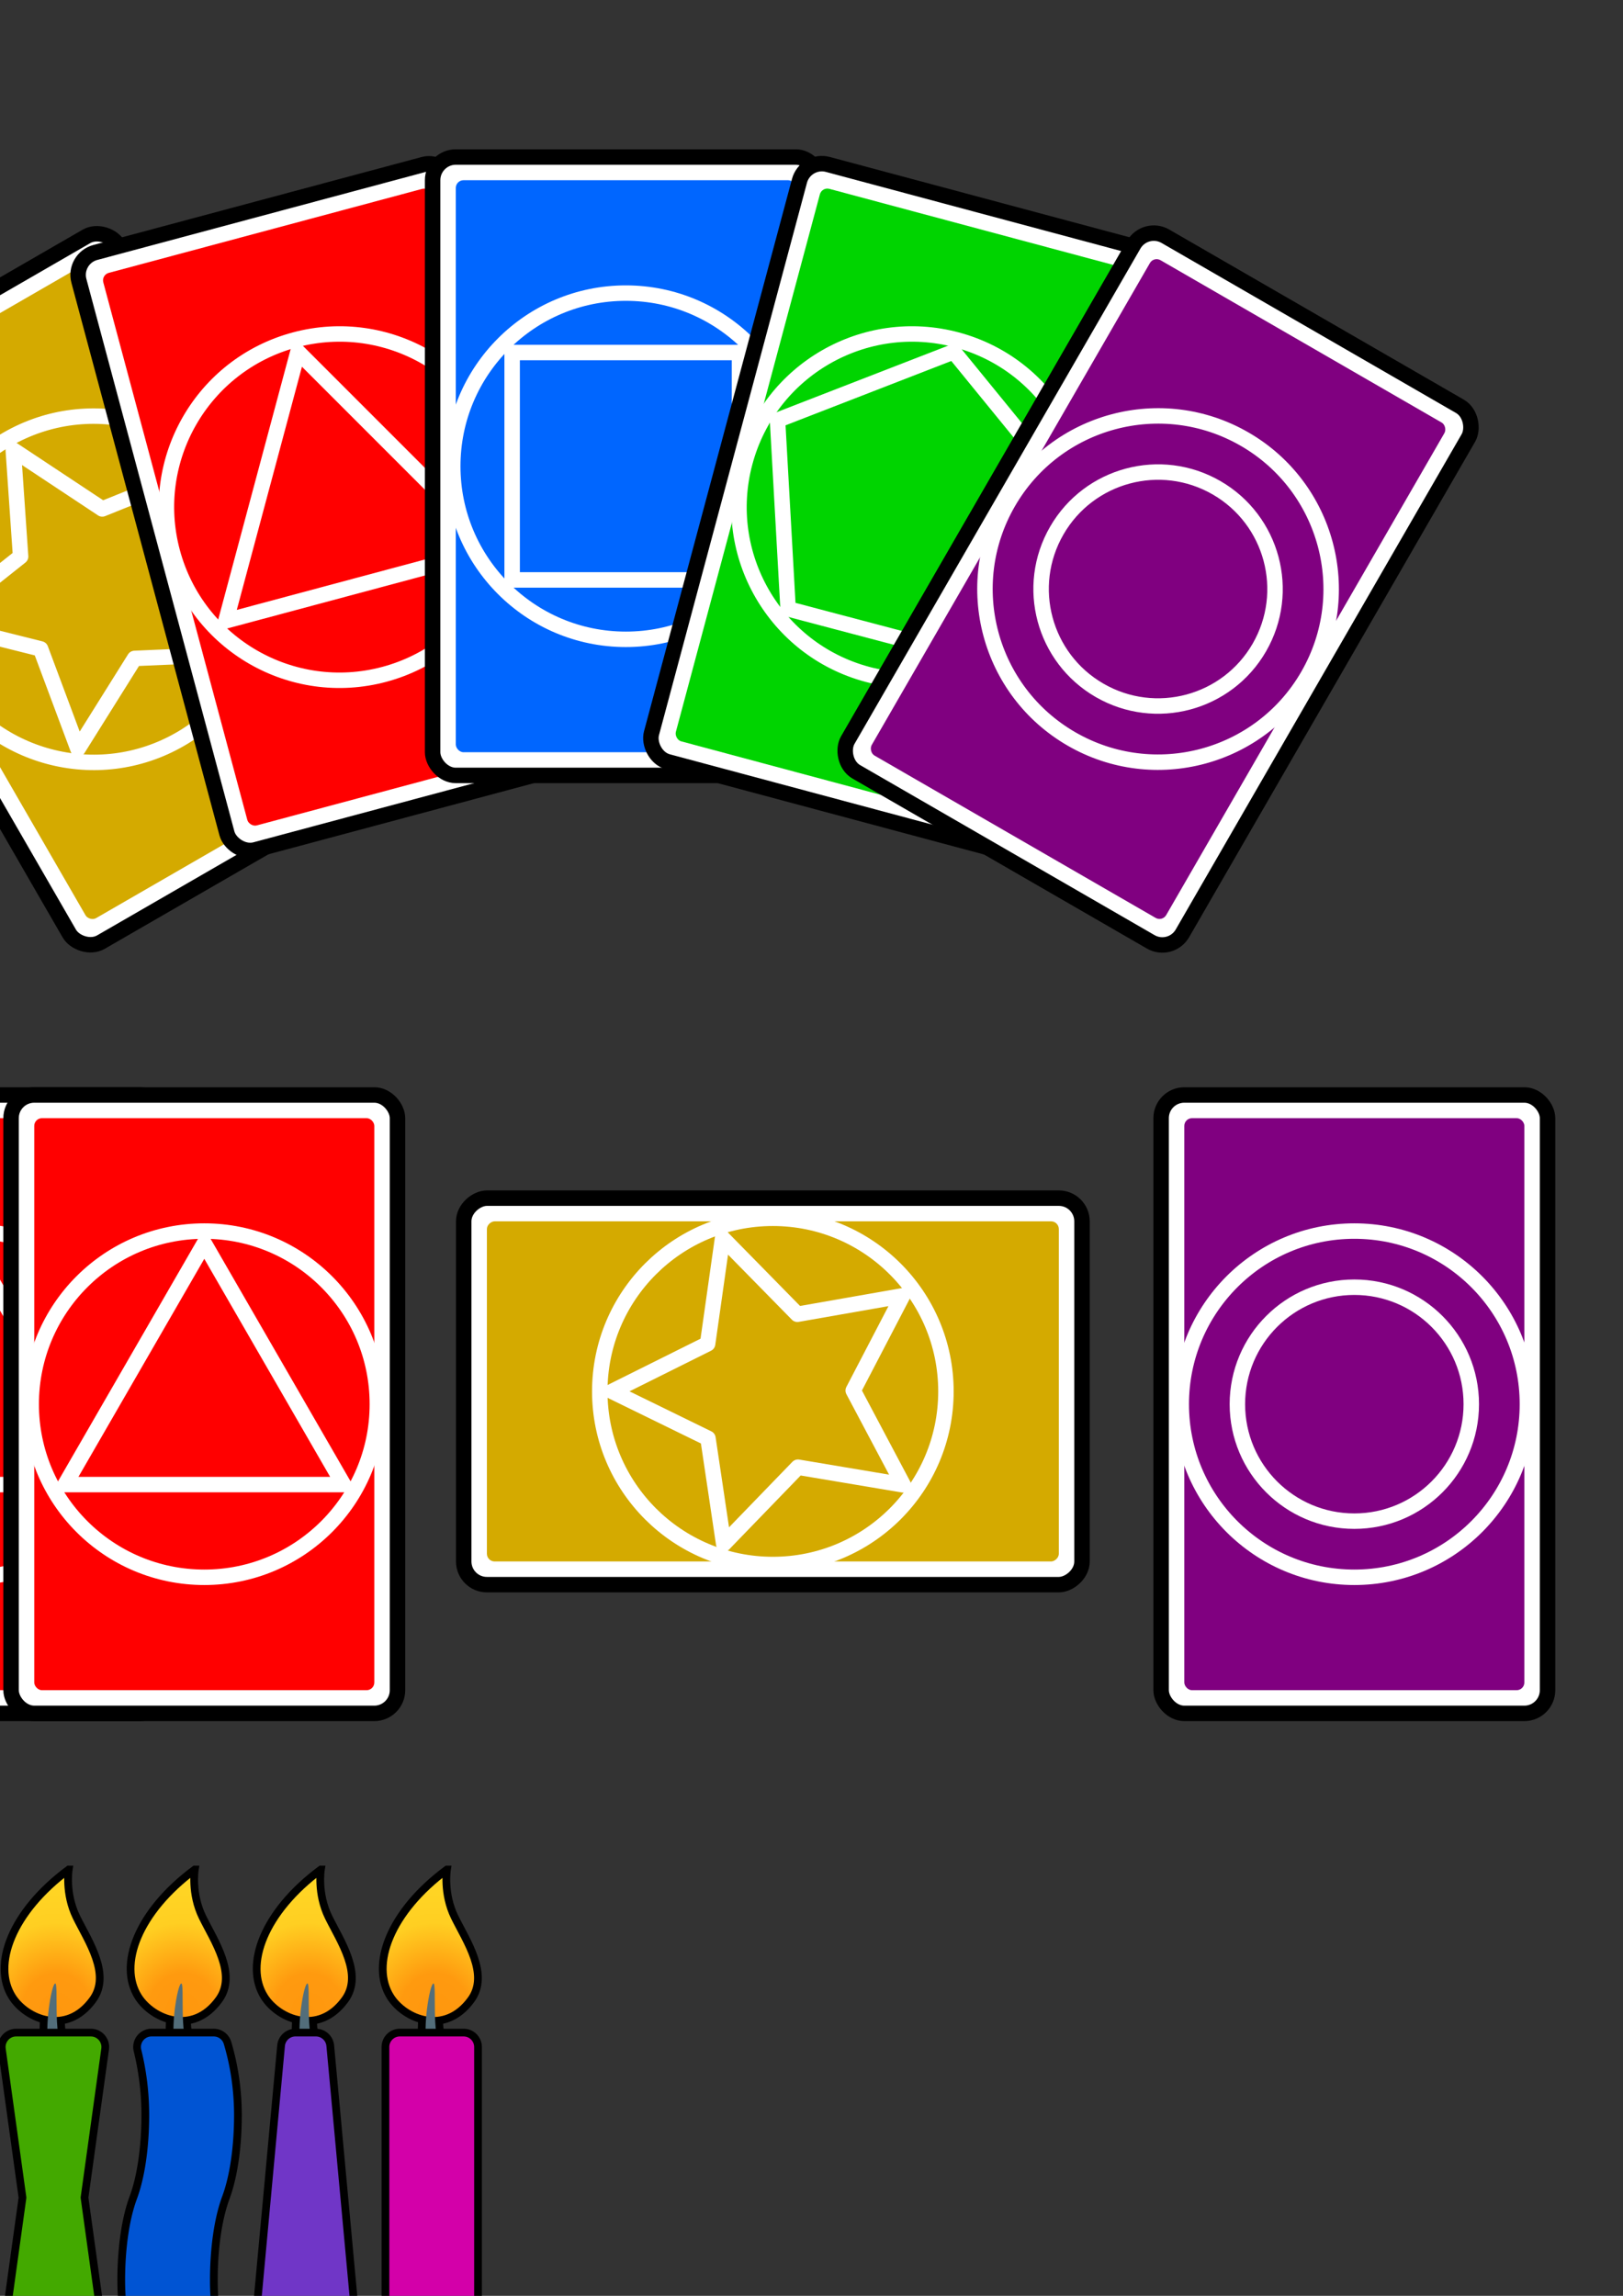 <?xml version="1.0" encoding="UTF-8" standalone="no"?>
<!-- Created with Inkscape (http://www.inkscape.org/) -->

<svg
        xmlns:inkscape="http://www.inkscape.org/namespaces/inkscape"
        xmlns:sodipodi="http://sodipodi.sourceforge.net/DTD/sodipodi-0.dtd"
        xmlns:xlink="http://www.w3.org/1999/xlink"
        width="210mm"
        height="297mm"
        viewBox="0 0 210 297"
        version="1.1"
        id="svg5"
        inkscape:version="1.2.2 (b0a8486541, 2022-12-01)"
        sodipodi:docname="07_nozomi_vectors.svg"
        xml:space="preserve"
        xmlns="http://www.w3.org/2000/svg"><rect x="0" y="0" width="210" height="297" fill="#333333" stroke="none"/><sodipodi:namedview
     id="namedview7"
     pagecolor="#505050"
     bordercolor="#eeeeee"
     borderopacity="1"
     inkscape:showpageshadow="0"
     inkscape:pageopacity="0"
     inkscape:pagecheckerboard="0"
     inkscape:deskcolor="#505050"
     inkscape:document-units="mm"
     showgrid="true"
     showguides="true"
     inkscape:zoom="0.81642855"
     inkscape:cx="325.80928"
     inkscape:cy="321.52232"
     inkscape:window-width="1850"
     inkscape:window-height="1000"
     inkscape:window-x="34"
     inkscape:window-y="44"
     inkscape:window-maximized="0"
     inkscape:current-layer="layer1" />
    <defs
            id="defs2"><linearGradient
       inkscape:collect="always"
       id="linearGradient3771"><stop
         style="stop-color:#ff970e;stop-opacity:1"
         offset="0"
         id="stop3767" /><stop
            style="stop-color:#ff9a0f;stop-opacity:1;"
            offset="0.306"
            id="stop10877"/><stop
            style="stop-color:#ffcf22;stop-opacity:1;"
            offset="0.715"
            id="stop10879"/><stop
            style="stop-color:#ffd524;stop-opacity:1"
            offset="1"
            id="stop3769"/></linearGradient>
        <radialGradient
                inkscape:collect="always"
                xlink:href="#linearGradient3771"
                id="radialGradient3773-5-0-1"
                cx="94.555"
                cy="245.086"
                fx="94.555"
                fy="245.086"
                r="3.43"
                gradientTransform="matrix(0.023,-2.508,2.31,0.021,-516.536,479.564)"
                gradientUnits="userSpaceOnUse"/>
        <radialGradient
                inkscape:collect="always"
                xlink:href="#linearGradient3771"
                id="radialGradient3773-5-0-1-4"
                cx="94.555"
                cy="245.086"
                fx="94.555"
                fy="245.086"
                r="3.43"
                gradientTransform="matrix(0.023,-2.508,2.31,0.021,-516.536,479.564)"
                gradientUnits="userSpaceOnUse"/>
        <radialGradient
                inkscape:collect="always"
                xlink:href="#linearGradient3771"
                id="radialGradient3773-5-0-1-5"
                cx="94.555"
                cy="245.086"
                fx="94.555"
                fy="245.086"
                r="3.43"
                gradientTransform="matrix(0.023,-2.508,2.31,0.021,-516.666,480.017)"
                gradientUnits="userSpaceOnUse"/>
        <radialGradient
                inkscape:collect="always"
                xlink:href="#linearGradient3771"
                id="radialGradient3773-5-0-1-53"
                cx="94.555"
                cy="245.086"
                fx="94.555"
                fy="245.086"
                r="3.43"
                gradientTransform="matrix(0.023,-2.508,2.31,0.021,-516.536,479.564)"
                gradientUnits="userSpaceOnUse"/>
        <radialGradient
                inkscape:collect="always"
                xlink:href="#linearGradient3771"
                id="radialGradient3773-5-0-1-3"
                cx="94.555"
                cy="245.086"
                fx="94.555"
                fy="245.086"
                r="3.43"
                gradientTransform="matrix(0.023,-2.508,2.31,0.021,-516.536,479.564)"
                gradientUnits="userSpaceOnUse"/>
        <radialGradient
                inkscape:collect="always"
                xlink:href="#linearGradient3771"
                id="radialGradient3773-5-0-1-3-0"
                cx="94.555"
                cy="245.086"
                fx="94.555"
                fy="245.086"
                r="3.43"
                gradientTransform="matrix(0.023,-2.508,2.31,0.021,-516.536,479.564)"
                gradientUnits="userSpaceOnUse"/>
        <radialGradient
                inkscape:collect="always"
                xlink:href="#linearGradient3771"
                id="radialGradient3773-5-0-1-3-5"
                cx="94.555"
                cy="245.086"
                fx="94.555"
                fy="245.086"
                r="3.43"
                gradientTransform="matrix(0.023,-2.508,2.31,0.021,-516.536,479.564)"
                gradientUnits="userSpaceOnUse"/></defs>
    <g
            inkscape:label="Layer 1"
            inkscape:groupmode="layer"
            id="layer1"><g
       id="g671-6-6-7-3-3"
       transform="rotate(-30,76.482,244.744)"
       inkscape:export-filename="../../../../../../tmp/cards.png"
       inkscape:export-xdpi="80"
       inkscape:export-ydpi="80"><rect
         style="fill:#ffffff;stroke:#000000;stroke-width:2;stroke-linecap:round;stroke-linejoin:round;-inkscape-stroke:none;stop-color:#000000"
         id="rect111-7-2-0-7-6"
         width="50"
         height="80"
         x="80"
         y="26.626"
         rx="3"
         ry="3" /><rect
            style="fill:#d4aa00;stroke:none;stroke-width:2;stroke-linecap:round;stroke-linejoin:round;-inkscape-stroke:none;stop-color:#000000"
            id="rect111-3-5-9-9-5-7"
            width="44"
            height="74"
            x="83"
            y="29.626"
            rx="1"
            ry="1"/><circle
            style="fill:none;stroke:#ffffff;stroke-width:2;stroke-linecap:round;stroke-linejoin:round;-inkscape-stroke:none;stop-color:#000000"
            id="path461-3-1-3-9-5"
            cx="105"
            cy="66.626"
            r="22.395"/><path
            sodipodi:type="star"
            style="fill:none;stroke:#ffffff;stroke-width:2;stroke-linecap:round;stroke-linejoin:round;-inkscape-stroke:none;stop-color:#000000"
            id="path619-5-2-6-2-35"
            inkscape:flatsided="false"
            sodipodi:sides="5"
            sodipodi:cx="51.108158"
            sodipodi:cy="66.316193"
            sodipodi:r1="20.802719"
            sodipodi:r2="10.401359"
            sodipodi:arg1="0.52359878"
            sodipodi:arg2="1.1519173"
            inkscape:rounded="0"
            inkscape:randomized="0"
            d="M 69.124,76.718 55.339,75.818 46.783,86.664 43.378,73.276 30.419,68.491 42.1,61.116 42.647,47.312 53.271,56.142 66.568,52.396 61.453,65.229 Z"
            inkscape:transform-center-y="-3.2215278"
            transform="rotate(-48.209,78.433,6.159)"
            inkscape:transform-center-x="-0.2551646"/></g>
        <g
                id="g671"
                transform="rotate(-15,70.588,298.037)"><rect
         style="fill:#ffffff;stroke:#000000;stroke-width:2;stroke-linecap:round;stroke-linejoin:round;-inkscape-stroke:none;stop-color:#000000"
         id="rect111"
         width="50"
         height="80"
         x="80"
         y="26.626"
         rx="3"
         ry="3" />
            <rect
                    style="fill:#ff0000;stroke:none;stroke-width:2;stroke-linecap:round;stroke-linejoin:round;-inkscape-stroke:none;stop-color:#000000"
                    id="rect111-3"
                    width="44"
                    height="74"
                    x="83"
                    y="29.626"
                    rx="1"
                    ry="1"/>
            <circle
                    style="fill:none;stroke:#ffffff;stroke-width:2;stroke-linecap:round;stroke-linejoin:round;-inkscape-stroke:none;stop-color:#000000"
                    id="path461"
                    cx="105"
                    cy="66.626"
                    r="22.395"/>
            <path
                    sodipodi:type="star"
                    style="fill:none;stroke:#ffffff;stroke-width:2;stroke-linecap:round;stroke-linejoin:round;-inkscape-stroke:none;stop-color:#000000"
                    id="path619"
                    inkscape:flatsided="true"
                    sodipodi:sides="3"
                    sodipodi:cx="51.108158"
                    sodipodi:cy="66.316193"
                    sodipodi:r1="20.802719"
                    sodipodi:r2="10.401359"
                    sodipodi:arg1="0.52359878"
                    sodipodi:arg2="1.5707963"
                    inkscape:rounded="0"
                    inkscape:randomized="0"
                    d="m 69.124,76.718 -36.031,0 18.016,-31.204 z"
                    inkscape:transform-center-y="-5.2006808"
                    transform="translate(53.892,0.31)"/></g>
        <g
                id="g671-6"
                transform="translate(-24.024,-6.313)"><rect
         style="fill:#ffffff;stroke:#000000;stroke-width:2;stroke-linecap:round;stroke-linejoin:round;-inkscape-stroke:none;stop-color:#000000"
         id="rect111-7"
         width="50"
         height="80"
         x="80"
         y="26.626"
         rx="3"
         ry="3" />
            <rect
                    style="fill:#0066ff;stroke:none;stroke-width:2;stroke-linecap:round;stroke-linejoin:round;-inkscape-stroke:none;stop-color:#000000"
                    id="rect111-3-5"
                    width="44"
                    height="74"
                    x="83"
                    y="29.626"
                    rx="1"
                    ry="1"/>
            <circle
                    style="fill:none;stroke:#ffffff;stroke-width:2;stroke-linecap:round;stroke-linejoin:round;-inkscape-stroke:none;stop-color:#000000"
                    id="path461-3"
                    cx="105"
                    cy="66.626"
                    r="22.395"/>
            <path
                    sodipodi:type="star"
                    style="fill:none;stroke:#ffffff;stroke-width:2;stroke-linecap:round;stroke-linejoin:round;-inkscape-stroke:none;stop-color:#000000"
                    id="path619-5"
                    inkscape:flatsided="true"
                    sodipodi:sides="4"
                    sodipodi:cx="51.108158"
                    sodipodi:cy="66.316193"
                    sodipodi:r1="20.802719"
                    sodipodi:r2="10.401359"
                    sodipodi:arg1="0.52359878"
                    sodipodi:arg2="1.3089969"
                    inkscape:rounded="0"
                    inkscape:randomized="0"
                    d="M 69.124,76.718 40.707,84.332 33.092,55.915 61.51,48.301 Z"
                    inkscape:transform-center-y="-1.3236302"
                    transform="rotate(15,76.876,271.146)"
                    inkscape:transform-center-x="-0.24239348"/></g>
        <g
                id="g671-6-6"
                transform="rotate(15,115.388,115.553)"><rect
         style="fill:#ffffff;stroke:#000000;stroke-width:2;stroke-linecap:round;stroke-linejoin:round;-inkscape-stroke:none;stop-color:#000000"
         id="rect111-7-2"
         width="50"
         height="80"
         x="80"
         y="26.626"
         rx="3"
         ry="3" />
            <rect
                    style="fill:#00d400;stroke:none;stroke-width:2;stroke-linecap:round;stroke-linejoin:round;-inkscape-stroke:none;stop-color:#000000"
                    id="rect111-3-5-9"
                    width="44"
                    height="74"
                    x="83"
                    y="29.626"
                    rx="1"
                    ry="1"/>
            <circle
                    style="fill:none;stroke:#ffffff;stroke-width:2;stroke-linecap:round;stroke-linejoin:round;-inkscape-stroke:none;stop-color:#000000"
                    id="path461-3-1"
                    cx="105"
                    cy="66.626"
                    r="22.395"/>
            <path
                    sodipodi:type="star"
                    style="fill:none;stroke:#ffffff;stroke-width:2;stroke-linecap:round;stroke-linejoin:round;-inkscape-stroke:none;stop-color:#000000"
                    id="path619-5-2"
                    inkscape:flatsided="true"
                    sodipodi:sides="5"
                    sodipodi:cx="51.108158"
                    sodipodi:cy="66.316193"
                    sodipodi:r1="20.802719"
                    sodipodi:r2="10.401359"
                    sodipodi:arg1="0.52359878"
                    sodipodi:arg2="1.1519173"
                    inkscape:rounded="0"
                    inkscape:randomized="0"
                    d="M 69.124,76.718 46.783,86.664 30.419,68.491 42.647,47.312 66.568,52.396 Z"
                    inkscape:transform-center-y="-3.2215278"
                    transform="rotate(-48.209,78.433,6.159)"
                    inkscape:transform-center-x="-0.2551646"/></g>
        <g
                id="g671-6-6-7-3-6"
                transform="rotate(-90,159.187,125.813)"
                inkscape:export-filename="../../../../../../tmp/g671-6-6-7-3-6.png"
                inkscape:export-xdpi="80"
                inkscape:export-ydpi="80"><rect
         style="fill:#ffffff;stroke:#000000;stroke-width:2;stroke-linecap:round;stroke-linejoin:round;-inkscape-stroke:none;stop-color:#000000"
         id="rect111-7-2-0-7-1"
         width="50"
         height="80"
         x="80"
         y="26.626"
         rx="3"
         ry="3" />
            <rect
                    style="fill:#d4aa00;stroke:none;stroke-width:2;stroke-linecap:round;stroke-linejoin:round;-inkscape-stroke:none;stop-color:#000000"
                    id="rect111-3-5-9-9-5-2"
                    width="44"
                    height="74"
                    x="83"
                    y="29.626"
                    rx="1"
                    ry="1"/>
            <circle
                    style="fill:none;stroke:#ffffff;stroke-width:2;stroke-linecap:round;stroke-linejoin:round;-inkscape-stroke:none;stop-color:#000000"
                    id="path461-3-1-3-9-9"
                    cx="105"
                    cy="66.626"
                    r="22.395"/>
            <path
                    sodipodi:type="star"
                    style="fill:none;stroke:#ffffff;stroke-width:2;stroke-linecap:round;stroke-linejoin:round;-inkscape-stroke:none;stop-color:#000000"
                    id="path619-5-2-6-2-3"
                    inkscape:flatsided="false"
                    sodipodi:sides="5"
                    sodipodi:cx="51.108158"
                    sodipodi:cy="66.316193"
                    sodipodi:r1="20.802719"
                    sodipodi:r2="10.401359"
                    sodipodi:arg1="0.52359878"
                    sodipodi:arg2="1.1519173"
                    inkscape:rounded="0"
                    inkscape:randomized="0"
                    d="M 69.124,76.718 55.339,75.818 46.783,86.664 43.378,73.276 30.419,68.491 42.1,61.116 42.647,47.312 53.271,56.142 66.568,52.396 61.453,65.229 Z"
                    inkscape:transform-center-y="-3.2215278"
                    transform="rotate(-48.209,78.433,6.159)"
                    inkscape:transform-center-x="-0.2551646"/></g>
        <g
                id="g671-6-6-0-7-2"
                transform="translate(70.237,115.027)"
                inkscape:export-filename="../../../../../../tmp/g671-6-6-0-7-2.png"
                inkscape:export-xdpi="80"
                inkscape:export-ydpi="80"><rect
         style="fill:#ffffff;stroke:#000000;stroke-width:2;stroke-linecap:round;stroke-linejoin:round;-inkscape-stroke:none;stop-color:#000000"
         id="rect111-7-2-6-9-8"
         width="50"
         height="80"
         x="80"
         y="26.626"
         rx="3"
         ry="3" />
            <rect
                    style="fill:#800080;stroke:none;stroke-width:2;stroke-linecap:round;stroke-linejoin:round;-inkscape-stroke:none;stop-color:#000000"
                    id="rect111-3-5-9-2-2-9"
                    width="44"
                    height="74"
                    x="83"
                    y="29.626"
                    rx="1"
                    ry="1"/>
            <circle
                    style="fill:none;stroke:#ffffff;stroke-width:2;stroke-linecap:round;stroke-linejoin:round;-inkscape-stroke:none;stop-color:#000000"
                    id="path461-3-1-6-0-7"
                    cx="105"
                    cy="66.626"
                    r="22.395"/>
            <circle
                    style="fill:none;stroke:#ffffff;stroke-width:2;stroke-linecap:round;stroke-linejoin:round;-inkscape-stroke:none;stop-color:#000000"
                    id="path461-3-1-6-8-2-3"
                    cx="105"
                    cy="66.626"
                    r="15.132"/></g>
        <g
                id="g671-1-4"
                transform="translate(-108.86,115.027)"
                inkscape:export-filename="../../../../../../tmp/g671-1-4.png"
                inkscape:export-xdpi="80"
                inkscape:export-ydpi="80"><rect
         style="fill:#ffffff;stroke:#000000;stroke-width:2;stroke-linecap:round;stroke-linejoin:round;-inkscape-stroke:none;stop-color:#000000"
         id="rect111-9-5"
         width="50"
         height="80"
         x="80"
         y="26.626"
         rx="3"
         ry="3" />
            <rect
                    style="fill:#ff0000;stroke:none;stroke-width:2;stroke-linecap:round;stroke-linejoin:round;-inkscape-stroke:none;stop-color:#000000"
                    id="rect111-3-4-0"
                    width="44"
                    height="74"
                    x="83"
                    y="29.626"
                    rx="1"
                    ry="1"/>
            <circle
                    style="fill:none;stroke:#ffffff;stroke-width:2;stroke-linecap:round;stroke-linejoin:round;-inkscape-stroke:none;stop-color:#000000"
                    id="path461-7-3"
                    cx="105"
                    cy="66.626"
                    r="22.395"/>
            <path
                    sodipodi:type="star"
                    style="fill:none;stroke:#ffffff;stroke-width:2;stroke-linecap:round;stroke-linejoin:round;-inkscape-stroke:none;stop-color:#000000"
                    id="path619-8-6"
                    inkscape:flatsided="true"
                    sodipodi:sides="3"
                    sodipodi:cx="51.108158"
                    sodipodi:cy="66.316193"
                    sodipodi:r1="20.802719"
                    sodipodi:r2="10.401359"
                    sodipodi:arg1="0.52359878"
                    sodipodi:arg2="1.5707963"
                    inkscape:rounded="0"
                    inkscape:randomized="0"
                    d="m 69.124,76.718 -36.031,0 18.016,-31.204 z"
                    inkscape:transform-center-y="-5.2006808"
                    transform="translate(53.892,0.31)"/></g>
        <g
                id="g671-1"
                transform="translate(-78.568,115.027)"><rect
         style="fill:#ffffff;stroke:#000000;stroke-width:2;stroke-linecap:round;stroke-linejoin:round;-inkscape-stroke:none;stop-color:#000000"
         id="rect111-9"
         width="50"
         height="80"
         x="80"
         y="26.626"
         rx="3"
         ry="3" />
            <rect
                    style="fill:#ff0000;stroke:none;stroke-width:2;stroke-linecap:round;stroke-linejoin:round;-inkscape-stroke:none;stop-color:#000000"
                    id="rect111-3-4"
                    width="44"
                    height="74"
                    x="83"
                    y="29.626"
                    rx="1"
                    ry="1"/>
            <circle
                    style="fill:none;stroke:#ffffff;stroke-width:2;stroke-linecap:round;stroke-linejoin:round;-inkscape-stroke:none;stop-color:#000000"
                    id="path461-7"
                    cx="105"
                    cy="66.626"
                    r="22.395"/>
            <path
                    sodipodi:type="star"
                    style="fill:none;stroke:#ffffff;stroke-width:2;stroke-linecap:round;stroke-linejoin:round;-inkscape-stroke:none;stop-color:#000000"
                    id="path619-8"
                    inkscape:flatsided="true"
                    sodipodi:sides="3"
                    sodipodi:cx="51.108158"
                    sodipodi:cy="66.316193"
                    sodipodi:r1="20.802719"
                    sodipodi:r2="10.401359"
                    sodipodi:arg1="0.52359878"
                    sodipodi:arg2="1.5707963"
                    inkscape:rounded="0"
                    inkscape:randomized="0"
                    d="m 69.124,76.718 -36.031,0 18.016,-31.204 z"
                    inkscape:transform-center-y="-5.2006808"
                    transform="translate(53.892,0.31)"/></g>
        <g
                id="g12861"
                transform="matrix(1.867,0,0,1.867,-40.404,-202.005)"
                style="stroke:#000000;stroke-width:0.536"
                inkscape:export-filename="../../../../../../tmp/candles.png"
                inkscape:export-xdpi="80"
                inkscape:export-ydpi="80"><path
         style="fill:#536e7b;fill-opacity:0.996;stroke:#000000;stroke-width:0.536;stroke-linecap:butt;stroke-linejoin:miter;stroke-opacity:1"
         d="m 51.175,249.683 c -0.18,-1.583 0.297,-4.116 0.517,-4.048 0.22,0.068 -0.153,3.555 0.509,4.503 0.662,0.948 -1.026,-0.455 -1.026,-0.455 z"
         id="path10881"
         sodipodi:nodetypes="cssc"
         inkscape:export-filename="../../../../../../tmp/path10881.png"
         inkscape:export-xdpi="80"
         inkscape:export-ydpi="80" />
            <path
                    id="path10881-3-3-3-04-2"
                    style="fill:#536e7b;fill-opacity:0.996;stroke:#000000;stroke-width:1.071;stroke-linecap:butt;stroke-linejoin:miter;stroke-dasharray:none;stroke-opacity:1;paint-order:markers stroke fill"
                    sodipodi:type="inkscape:offset"
                    inkscape:radius="0.5"
                    inkscape:original="M 51.691406 245.63477 C 51.471492 245.56689 50.995603 248.10049 51.175781 249.68359 C 51.175781 249.68359 52.862977 251.08692 52.201172 250.13867 C 51.539367 249.19042 51.911317 245.70267 51.691406 245.63477 z "
                    d="m 51.691,245.635 c -0.22,-0.068 -0.696,2.466 -0.516,4.049 0,0 1.687,1.403 1.025,0.455 -0.662,-0.948 -0.29,-4.436 -0.51,-4.504 z"/>
            <path
                    style="fill:url(#radialGradient3773-5-0-1-3-5);fill-opacity:1;stroke:#000000;stroke-width:0.536;stroke-linecap:butt;stroke-linejoin:miter;stroke-opacity:1"
                    d="m 52.617,237.739 c 0,0 -0.271,1.656 0.535,3.299 0.806,1.644 2.414,3.963 1.137,5.721 -1.835,2.527 -4.615,1.34 -5.588,-0.2 -1.404,-2.222 -0.021,-5.9 3.915,-8.82 z"
                    id="path1815-9-4-7-8-2"
                    sodipodi:nodetypes="cssscc"/>
            <path
                    id="path10881-3-3-3-0-8-4"
                    style="fill:#536e7b;fill-opacity:0.996;stroke:none;stroke-width:0.536;stroke-linecap:butt;stroke-linejoin:miter;stroke-dasharray:none;stroke-opacity:1;paint-order:markers stroke fill"
                    sodipodi:type="inkscape:offset"
                    inkscape:radius="0.5"
                    inkscape:original="M 51.691406 245.63477 C 51.471492 245.56689 50.995603 248.10049 51.175781 249.68359 C 51.175781 249.68359 52.862977 251.08692 52.201172 250.13867 C 51.539367 249.19042 51.911317 245.70267 51.691406 245.63477 z "
                    d="m 51.691,245.635 c -0.22,-0.068 -0.696,2.466 -0.516,4.049 0,0 1.687,1.403 1.025,0.455 -0.662,-0.948 -0.29,-4.436 -0.51,-4.504 z"/>
            <path
                    id="rect12856"
                    style="fill:#d400aa;fill-opacity:0.996;stroke:#000000;stroke-width:0.536;stroke-linecap:round;stroke-linejoin:round;-inkscape-stroke:none;stop-color:#000000"
                    sodipodi:type="inkscape:offset"
                    inkscape:radius="1"
                    inkscape:original="M 49.353516 250.03711 L 49.353516 270.91016 L 53.769531 270.91016 L 53.769531 250.03711 L 49.353516 250.03711 z "
                    d="m 49.354,249.037 a 1,1 0 0 0 -1,1 v 20.873 a 1,1 0 0 0 1,1 h 4.416 a 1,1 0 0 0 1,-1 v -20.873 a 1,1 0 0 0 -1,-1 z"/></g>
        <g
                id="g12861-8"
                transform="matrix(1.867,0,0,1.867,-105.415,-202.851)"
                style="stroke:#000000;stroke-width:0.536"><path
         style="fill:#536e7b;fill-opacity:0.996;stroke:#000000;stroke-width:0.536;stroke-linecap:butt;stroke-linejoin:miter;stroke-opacity:1"
         d="m 51.045,250.136 c -0.18,-1.583 0.297,-4.116 0.517,-4.048 0.22,0.068 -0.153,3.555 0.509,4.503 0.662,0.948 -1.026,-0.455 -1.026,-0.455 z"
         id="path10881-6"
         sodipodi:nodetypes="cssc" />
            <path
                    id="path10881-3-3-3-5"
                    style="fill:#536e7b;fill-opacity:0.996;stroke:#000000;stroke-width:1.071;stroke-linecap:butt;stroke-linejoin:miter;stroke-dasharray:none;stroke-opacity:1;paint-order:markers stroke fill"
                    sodipodi:type="inkscape:offset"
                    inkscape:radius="0.5"
                    inkscape:original="M 51.5625 246.08789 C 51.342586 246.02001 50.864744 248.55362 51.044922 250.13672 C 51.044922 250.13672 52.732118 251.54005 52.070312 250.5918 C 51.408508 249.64355 51.782411 246.15579 51.5625 246.08789 z "
                    d="m 51.562,246.088 c -0.22,-0.068 -0.698,2.466 -0.518,4.049 0,0 1.687,1.403 1.025,0.455 -0.662,-0.948 -0.288,-4.436 -0.508,-4.504 z"/>
            <path
                    style="fill:url(#radialGradient3773-5-0-1-5);fill-opacity:1;stroke:#000000;stroke-width:0.536;stroke-linecap:butt;stroke-linejoin:miter;stroke-opacity:1"
                    d="m 52.487,238.192 c 0,0 -0.271,1.656 0.535,3.299 0.806,1.644 2.414,3.963 1.137,5.721 -1.835,2.527 -4.615,1.34 -5.588,-0.2 -1.404,-2.222 -0.021,-5.9 3.915,-8.82 z"
                    id="path1815-9-4-7-9"
                    sodipodi:nodetypes="cssscc"/>
            <path
                    id="path10881-3-3-3-0-7"
                    style="fill:#536e7b;fill-opacity:0.996;stroke:none;stroke-width:0.536;stroke-linecap:butt;stroke-linejoin:miter;stroke-dasharray:none;stroke-opacity:1;paint-order:markers stroke fill"
                    sodipodi:type="inkscape:offset"
                    inkscape:radius="0.5"
                    inkscape:original="M 51.5625 246.08789 C 51.342586 246.02001 50.864744 248.55362 51.044922 250.13672 C 51.044922 250.13672 52.732118 251.54005 52.070312 250.5918 C 51.408508 249.64355 51.782411 246.15579 51.5625 246.08789 z "
                    d="m 51.562,246.088 c -0.22,-0.068 -0.698,2.466 -0.518,4.049 0,0 1.687,1.403 1.025,0.455 -0.662,-0.948 -0.288,-4.436 -0.508,-4.504 z"/>
            <path
                    id="rect12856-6"
                    style="fill:#ffcc00;fill-opacity:0.996;stroke-width:0.536;stroke-linecap:round;stroke-linejoin:round;stop-color:#000000"
                    sodipodi:type="inkscape:offset"
                    inkscape:radius="1"
                    inkscape:original="M 48.791016 250.49023 L 50.722656 271.36328 L 52.140625 271.36328 L 54.072266 250.49023 L 48.791016 250.49023 z "
                    d="m 48.791,249.49 a 1,1 0 0 0 -0.996,1.092 l 1.932,20.873 a 1,1 0 0 0 0.996,0.908 h 1.418 a 1,1 0 0 0 0.996,-0.908 l 1.932,-20.873 a 1,1 0 0 0 -0.996,-1.092 z"/></g>
        <g
                id="g12861-8-1"
                transform="matrix(1.867,0,0,1.867,-56.717,-202.005)"
                style="stroke:#000000;stroke-width:0.536"
                inkscape:export-filename="../../../../../../tmp/g12861-8-1.png"
                inkscape:export-xdpi="80"
                inkscape:export-ydpi="80"><path
         style="fill:#536e7b;fill-opacity:0.996;stroke:#000000;stroke-width:0.536;stroke-linecap:butt;stroke-linejoin:miter;stroke-opacity:1"
         d="m 51.175,249.683 c -0.18,-1.583 0.297,-4.116 0.517,-4.048 0.22,0.068 -0.153,3.555 0.509,4.503 0.662,0.948 -1.026,-0.455 -1.026,-0.455 z"
         id="path10881-6-7"
         sodipodi:nodetypes="cssc" />
            <path
                    id="path10881-3-3-3-04-5"
                    style="fill:#536e7b;fill-opacity:0.996;stroke:#000000;stroke-width:1.071;stroke-linecap:butt;stroke-linejoin:miter;stroke-dasharray:none;stroke-opacity:1;paint-order:markers stroke fill"
                    sodipodi:type="inkscape:offset"
                    inkscape:radius="0.5"
                    inkscape:original="M 51.691406 245.63477 C 51.471492 245.56689 50.995603 248.10049 51.175781 249.68359 C 51.175781 249.68359 52.862977 251.08692 52.201172 250.13867 C 51.539367 249.19042 51.911317 245.70267 51.691406 245.63477 z "
                    d="m 51.691,245.635 c -0.22,-0.068 -0.696,2.466 -0.516,4.049 0,0 1.687,1.403 1.025,0.455 -0.662,-0.948 -0.29,-4.436 -0.51,-4.504 z"/>
            <path
                    style="fill:url(#radialGradient3773-5-0-1-3-0);fill-opacity:1;stroke:#000000;stroke-width:0.536;stroke-linecap:butt;stroke-linejoin:miter;stroke-opacity:1"
                    d="m 52.617,237.739 c 0,0 -0.271,1.656 0.535,3.299 0.806,1.644 2.414,3.963 1.137,5.721 -1.835,2.527 -4.615,1.34 -5.588,-0.2 -1.404,-2.222 -0.021,-5.9 3.915,-8.82 z"
                    id="path1815-9-4-7-8-4"
                    sodipodi:nodetypes="cssscc"/>
            <path
                    id="path10881-3-3-3-0-8-0"
                    style="fill:#536e7b;fill-opacity:0.996;stroke:none;stroke-width:0.536;stroke-linecap:butt;stroke-linejoin:miter;stroke-dasharray:none;stroke-opacity:1;paint-order:markers stroke fill"
                    sodipodi:type="inkscape:offset"
                    inkscape:radius="0.5"
                    inkscape:original="M 51.691406 245.63477 C 51.471492 245.56689 50.995603 248.10049 51.175781 249.68359 C 51.175781 249.68359 52.862977 251.08692 52.201172 250.13867 C 51.539367 249.19042 51.911317 245.70267 51.691406 245.63477 z "
                    d="m 51.691,245.635 c -0.22,-0.068 -0.696,2.466 -0.516,4.049 0,0 1.687,1.403 1.025,0.455 -0.662,-0.948 -0.29,-4.436 -0.51,-4.504 z"/>
            <path
                    id="rect12856-6-1"
                    style="fill:#7137c8;fill-opacity:0.996;stroke:#000000;stroke-width:0.536;stroke-linecap:round;stroke-linejoin:round;stop-color:#000000"
                    sodipodi:type="inkscape:offset"
                    inkscape:radius="1"
                    inkscape:original="M 50.853516 250.03711 L 48.921875 270.91016 L 54.201172 270.91016 L 52.271484 250.03711 L 50.853516 250.03711 z "
                    d="m 50.854,249.037 a 1,1 0 0 0 -0.996,0.908 l -1.932,20.873 a 1,1 0 0 0 0.996,1.092 h 5.279 a 1,1 0 0 0 0.996,-1.092 l -1.93,-20.873 a 1,1 0 0 0 -0.996,-0.908 z"/></g>
        <g
                id="g12861-6"
                transform="matrix(1.867,0,0,1.867,-121.971,-202.005)"
                style="stroke:#000000;stroke-width:0.536"><path
         style="fill:#536e7b;fill-opacity:0.996;stroke:#000000;stroke-width:0.536;stroke-linecap:butt;stroke-linejoin:miter;stroke-opacity:1"
         d="m 51.175,249.683 c -0.18,-1.583 0.297,-4.116 0.517,-4.048 0.22,0.068 -0.153,3.555 0.509,4.503 0.662,0.948 -1.026,-0.455 -1.026,-0.455 z"
         id="path10881-3"
         sodipodi:nodetypes="cssc" />
            <path
                    id="path10881-3-3-3-6"
                    style="fill:#536e7b;fill-opacity:0.996;stroke:#000000;stroke-width:1.071;stroke-linecap:butt;stroke-linejoin:miter;stroke-dasharray:none;stroke-opacity:1;paint-order:markers stroke fill"
                    sodipodi:type="inkscape:offset"
                    inkscape:radius=".5"
                    inkscape:original="M 51.691406 245.63477 C 51.471492 245.56689 50.995603 248.10049 51.175781 249.68359 C 51.175781 249.68359 52.862977 251.08692 52.201172 250.13867 C 51.539367 249.19042 51.911317 245.70267 51.691406 245.63477 z "
                    d="m 51.691,245.635 c -0.22,-0.068 -0.696,2.466 -0.516,4.049 0,0 1.687,1.403 1.025,0.455 -0.662,-0.948 -0.29,-4.436 -0.51,-4.504 z"/>
            <path
                    style="fill:url(#radialGradient3773-5-0-1-4);fill-opacity:1;stroke:#000000;stroke-width:0.536;stroke-linecap:butt;stroke-linejoin:miter;stroke-opacity:1"
                    d="m 52.617,237.739 c 0,0 -0.271,1.656 0.535,3.299 0.806,1.644 2.414,3.963 1.137,5.721 -1.835,2.527 -4.615,1.34 -5.588,-0.2 -1.404,-2.222 -0.021,-5.9 3.915,-8.82 z"
                    id="path1815-9-4-7-3"
                    sodipodi:nodetypes="cssscc"/>
            <path
                    id="path10881-3-3-3-0-1"
                    style="fill:#536e7b;fill-opacity:0.996;stroke:none;stroke-width:0.536;stroke-linecap:butt;stroke-linejoin:miter;stroke-dasharray:none;stroke-opacity:1;paint-order:markers stroke fill"
                    sodipodi:type="inkscape:offset"
                    inkscape:radius=".5"
                    inkscape:original="M 51.691406 245.63477 C 51.471492 245.56689 50.995603 248.10049 51.175781 249.68359 C 51.175781 249.68359 52.862977 251.08692 52.201172 250.13867 C 51.539367 249.19042 51.911317 245.70267 51.691406 245.63477 z "
                    d="m 51.691,245.635 c -0.22,-0.068 -0.696,2.466 -0.516,4.049 0,0 1.687,1.403 1.025,0.455 -0.662,-0.948 -0.29,-4.436 -0.51,-4.504 z"/>
            <path
                    id="rect12856-7"
                    style="fill:#d45500;fill-opacity:0.996;stroke-width:0.536;stroke-linecap:round;stroke-linejoin:round;stop-color:#000000"
                    sodipodi:type="inkscape:offset"
                    inkscape:radius="1"
                    inkscape:original="M 50.283203 250.03711 L 48.833984 260.47266 L 50.283203 270.91016 L 52.839844 270.91016 L 54.289062 260.47266 L 52.839844 250.03711 L 50.283203 250.03711 z "
                    d="m 50.283,249.037 a 1,1 0 0 0 -0.99,0.863 l -1.449,10.436 a 1,1 0 0 0 0,0.273 l 1.449,10.438 a 1,1 0 0 0 0.99,0.863 h 2.557 a 1,1 0 0 0 0.99,-0.863 l 1.449,-10.438 a 1,1 0 0 0 0,-0.273 l -1.449,-10.436 a 1,1 0 0 0 -0.99,-0.863 z"/></g>
        <g
                id="g12861-6-8"
                transform="matrix(1.867,0,0,1.867,-89.344,-202.005)"
                style="stroke:#000000;stroke-width:0.536"><path
         style="fill:#536e7b;fill-opacity:0.996;stroke:#000000;stroke-width:0.536;stroke-linecap:butt;stroke-linejoin:miter;stroke-opacity:1"
         d="m 51.175,249.683 c -0.18,-1.583 0.297,-4.116 0.517,-4.048 0.22,0.068 -0.153,3.555 0.509,4.503 0.662,0.948 -1.026,-0.455 -1.026,-0.455 z"
         id="path10881-3-3"
         sodipodi:nodetypes="cssc" />
            <path
                    id="path10881-3-3-3-89"
                    style="fill:#536e7b;fill-opacity:0.996;stroke:#000000;stroke-width:1.071;stroke-linecap:butt;stroke-linejoin:miter;stroke-dasharray:none;stroke-opacity:1;paint-order:markers stroke fill"
                    sodipodi:type="inkscape:offset"
                    inkscape:radius="0.5"
                    inkscape:original="M 51.691406 245.63477 C 51.471492 245.56689 50.995603 248.10049 51.175781 249.68359 C 51.175781 249.68359 52.862977 251.08692 52.201172 250.13867 C 51.539367 249.19042 51.911317 245.70267 51.691406 245.63477 z "
                    d="m 51.691,245.635 c -0.22,-0.068 -0.696,2.466 -0.516,4.049 0,0 1.687,1.403 1.025,0.455 -0.662,-0.948 -0.29,-4.436 -0.51,-4.504 z"/>
            <path
                    style="fill:url(#radialGradient3773-5-0-1-53);fill-opacity:1;stroke:#000000;stroke-width:0.536;stroke-linecap:butt;stroke-linejoin:miter;stroke-opacity:1"
                    d="m 52.617,237.739 c 0,0 -0.271,1.656 0.535,3.299 0.806,1.644 2.414,3.963 1.137,5.721 -1.835,2.527 -4.615,1.34 -5.588,-0.2 -1.404,-2.222 -0.021,-5.9 3.915,-8.82 z"
                    id="path1815-9-4-7-6"
                    sodipodi:nodetypes="cssscc"/>
            <path
                    id="path10881-3-3-3-0-4"
                    style="fill:#536e7b;fill-opacity:0.996;stroke:none;stroke-width:0.536;stroke-linecap:butt;stroke-linejoin:miter;stroke-dasharray:none;stroke-opacity:1;paint-order:markers stroke fill"
                    sodipodi:type="inkscape:offset"
                    inkscape:radius="0.5"
                    inkscape:original="M 51.691406 245.63477 C 51.471492 245.56689 50.995603 248.10049 51.175781 249.68359 C 51.175781 249.68359 52.862977 251.08692 52.201172 250.13867 C 51.539367 249.19042 51.911317 245.70267 51.691406 245.63477 z "
                    d="m 51.691,245.635 c -0.22,-0.068 -0.696,2.466 -0.516,4.049 0,0 1.687,1.403 1.025,0.455 -0.662,-0.948 -0.29,-4.436 -0.51,-4.504 z"/>
            <path
                    id="rect12856-7-1"
                    style="fill:#44aa00;fill-opacity:0.996;stroke-width:0.536;stroke-linecap:round;stroke-linejoin:round;stop-color:#000000"
                    d="m 48.973,249.037 c -0.606,3e-4 -1.073,0.536 -0.99,1.137 l 1.43,10.299 -1.43,10.301 c -0.083,0.601 0.384,1.136 0.99,1.137 h 5.178 c 0.606,-3e-4 1.073,-0.536 0.99,-1.137 l -1.43,-10.301 1.43,-10.299 c 0.083,-0.601 -0.384,-1.136 -0.99,-1.137 z"
                    sodipodi:nodetypes="ccccccccccc"/></g>
        <g
                id="g12861-6-8-6"
                transform="matrix(1.867,0,0,1.867,-138.285,-202.005)"
                style="stroke:#000000;stroke-width:0.536"
                inkscape:export-filename="g12861-6-8-6.png"
                inkscape:export-xdpi="80"
                inkscape:export-ydpi="80"><path
         id="path10881-3-3-3"
         style="fill:#536e7b;fill-opacity:0.996;stroke:#000000;stroke-width:1.071;stroke-linecap:butt;stroke-linejoin:miter;stroke-dasharray:none;stroke-opacity:1;paint-order:markers stroke fill"
         sodipodi:type="inkscape:offset"
         inkscape:radius="0.5"
         inkscape:original="M 51.691406 245.63477 C 51.471492 245.56689 50.995603 248.10049 51.175781 249.68359 C 51.175781 249.68359 52.862977 251.08692 52.201172 250.13867 C 51.539367 249.19042 51.911317 245.70267 51.691406 245.63477 z "
         d="m 51.84,245.156 c -0.235,-0.073 -0.461,0.058 -0.543,0.139 -0.082,0.081 -0.112,0.141 -0.143,0.201 -0.061,0.12 -0.101,0.237 -0.143,0.381 -0.083,0.287 -0.158,0.661 -0.223,1.088 -0.129,0.855 -0.208,1.905 -0.109,2.775 a 0.5,0.5 0 0 0 0.176,0.328 c 0,0 0.426,0.356 0.799,0.611 0.093,0.064 0.183,0.122 0.275,0.172 0.093,0.05 0.14,0.122 0.404,0.115 0.132,-0.004 0.406,-0.134 0.484,-0.336 0.079,-0.202 0.03,-0.318 0.004,-0.396 -0.052,-0.157 -0.116,-0.247 -0.211,-0.383 -0.071,-0.101 -0.185,-0.445 -0.242,-0.873 -0.057,-0.428 -0.079,-0.939 -0.088,-1.43 -0.009,-0.491 -0.003,-0.96 -0.01,-1.324 -0.003,-0.182 -0.009,-0.336 -0.025,-0.475 -0.008,-0.069 -0.017,-0.131 -0.045,-0.217 -0.028,-0.086 -0.05,-0.281 -0.361,-0.377 z" />
            <path
                    style="fill:url(#radialGradient3773-5-0-1);fill-opacity:1;stroke:#000000;stroke-width:0.536;stroke-linecap:butt;stroke-linejoin:miter;stroke-opacity:1"
                    d="m 52.617,237.739 c 0,0 -0.271,1.656 0.535,3.299 0.806,1.644 2.414,3.963 1.137,5.721 -1.835,2.527 -4.615,1.34 -5.588,-0.2 -1.404,-2.222 -0.021,-5.9 3.915,-8.82 z"
                    id="path1815-9-4-7"
                    sodipodi:nodetypes="cssscc"/>
            <path
                    id="path10881-3-3-3-0"
                    style="fill:#536e7b;fill-opacity:0.996;stroke:none;stroke-width:0.536;stroke-linecap:butt;stroke-linejoin:miter;stroke-dasharray:none;stroke-opacity:1;paint-order:markers stroke fill"
                    sodipodi:type="inkscape:offset"
                    inkscape:radius="0.5"
                    inkscape:original="M 51.691406 245.63477 C 51.471492 245.56689 50.995603 248.10049 51.175781 249.68359 C 51.175781 249.68359 52.862977 251.08692 52.201172 250.13867 C 51.539367 249.19042 51.911317 245.70267 51.691406 245.63477 z "
                    d="m 51.84,245.156 c -0.235,-0.073 -0.461,0.058 -0.543,0.139 -0.082,0.081 -0.112,0.141 -0.143,0.201 -0.061,0.12 -0.101,0.237 -0.143,0.381 -0.083,0.287 -0.158,0.661 -0.223,1.088 -0.129,0.855 -0.208,1.905 -0.109,2.775 a 0.5,0.5 0 0 0 0.176,0.328 c 0,0 0.426,0.356 0.799,0.611 0.093,0.064 0.183,0.122 0.275,0.172 0.093,0.05 0.14,0.122 0.404,0.115 0.132,-0.004 0.406,-0.134 0.484,-0.336 0.079,-0.202 0.03,-0.318 0.004,-0.396 -0.052,-0.157 -0.116,-0.247 -0.211,-0.383 -0.071,-0.101 -0.185,-0.445 -0.242,-0.873 -0.057,-0.428 -0.079,-0.939 -0.088,-1.43 -0.009,-0.491 -0.003,-0.96 -0.01,-1.324 -0.003,-0.182 -0.009,-0.336 -0.025,-0.475 -0.008,-0.069 -0.017,-0.131 -0.045,-0.217 -0.028,-0.086 -0.05,-0.281 -0.361,-0.377 z"/>
            <path
                    id="rect12856-7-1-6-6"
                    style="fill:#d40000;fill-opacity:1;stroke-width:0.536;stroke-linecap:round;stroke-linejoin:round;stop-color:#000000"
                    d="m 49.197,249.037 a 1,1 0 0 0 -0.959,0.715 c -0.395,1.326 -0.719,3.036 -0.719,5.004 -3e-5,2.212 0.3,4.286 0.834,5.717 0.533,1.428 0.834,3.506 0.834,5.719 -7.3e-5,1.652 -0.215,3.148 -0.541,4.48 a 1,1 0 0 0 0.971,1.238 h 4.309 a 1,1 0 0 0 0.959,-0.715 c 0.396,-1.326 0.721,-3.035 0.721,-5.004 -4.9e-5,-2.213 -0.302,-4.288 -0.836,-5.719 -0.533,-1.428 -0.834,-3.505 -0.834,-5.717 -5.9e-5,-1.652 0.215,-3.148 0.541,-4.48 a 1,1 0 0 0 -0.971,-1.238 z"/></g>
        <g
                id="g12861-6-8-6-9"
                transform="matrix(1.867,0,0,1.867,-73.031,-202.005)"
                style="stroke:#000000;stroke-width:0.536"><path
         style="fill:#536e7b;fill-opacity:0.996;stroke:#000000;stroke-width:0.536;stroke-linecap:butt;stroke-linejoin:miter;stroke-opacity:1"
         d="m 51.175,249.683 c -0.18,-1.583 0.297,-4.116 0.517,-4.048 0.22,0.068 -0.153,3.555 0.509,4.503 0.662,0.948 -1.026,-0.455 -1.026,-0.455 z"
         id="path10881-3-3-3-8"
         sodipodi:nodetypes="cssc" />
            <path
                    id="path10881-3-3-3-04"
                    style="fill:#536e7b;fill-opacity:0.996;stroke:#000000;stroke-width:1.071;stroke-linecap:butt;stroke-linejoin:miter;stroke-dasharray:none;stroke-opacity:1;paint-order:markers stroke fill"
                    sodipodi:type="inkscape:offset"
                    inkscape:radius="0.5"
                    inkscape:original="M 51.691406 245.63477 C 51.471492 245.56689 50.995603 248.10049 51.175781 249.68359 C 51.175781 249.68359 52.862977 251.08692 52.201172 250.13867 C 51.539367 249.19042 51.911317 245.70267 51.691406 245.63477 z "
                    d="m 51.691,245.635 c -0.22,-0.068 -0.696,2.466 -0.516,4.049 0,0 1.687,1.403 1.025,0.455 -0.662,-0.948 -0.29,-4.436 -0.51,-4.504 z"/>
            <path
                    style="fill:url(#radialGradient3773-5-0-1-3);fill-opacity:1;stroke:#000000;stroke-width:0.536;stroke-linecap:butt;stroke-linejoin:miter;stroke-opacity:1"
                    d="m 52.617,237.739 c 0,0 -0.271,1.656 0.535,3.299 0.806,1.644 2.414,3.963 1.137,5.721 -1.835,2.527 -4.615,1.34 -5.588,-0.2 -1.404,-2.222 -0.021,-5.9 3.915,-8.82 z"
                    id="path1815-9-4-7-8"
                    sodipodi:nodetypes="cssscc"/>
            <path
                    id="path10881-3-3-3-0-8"
                    style="fill:#536e7b;fill-opacity:0.996;stroke:none;stroke-width:0.536;stroke-linecap:butt;stroke-linejoin:miter;stroke-dasharray:none;stroke-opacity:1;paint-order:markers stroke fill"
                    sodipodi:type="inkscape:offset"
                    inkscape:radius="0.5"
                    inkscape:original="M 51.691406 245.63477 C 51.471492 245.56689 50.995603 248.10049 51.175781 249.68359 C 51.175781 249.68359 52.862977 251.08692 52.201172 250.13867 C 51.539367 249.19042 51.911317 245.70267 51.691406 245.63477 z "
                    d="m 51.691,245.635 c -0.22,-0.068 -0.696,2.466 -0.516,4.049 0,0 1.687,1.403 1.025,0.455 -0.662,-0.948 -0.29,-4.436 -0.51,-4.504 z"/>
            <path
                    id="rect12856-7-1-6-6-8"
                    style="fill:#0055d4;fill-opacity:0.996;stroke-width:0.536;stroke-linecap:round;stroke-linejoin:round;stop-color:#000000"
                    sodipodi:type="inkscape:offset"
                    inkscape:radius="1"
                    inkscape:original="M 49.617188 250.03711 C 49.959612 251.43826 50.187561 253.01644 50.1875 254.75586 C 50.187532 257.0543 49.888647 259.22007 49.291016 260.82227 C 48.830501 262.05614 48.519578 264.07668 48.519531 266.19141 C 48.519614 268.04979 48.826631 269.66724 49.197266 270.91016 L 53.505859 270.91016 C 53.163408 269.50897 52.935624 267.93078 52.935547 266.19141 C 52.935598 263.89265 53.233924 261.72557 53.832031 260.12305 C 54.29283 258.88769 54.605498 256.86941 54.605469 254.75586 C 54.605534 252.89819 54.296981 251.28095 53.925781 250.03711 L 49.617188 250.03711 z "
                    d="m 49.617,249.037 a 1,1 0 0 0 -0.971,1.238 c 0.326,1.332 0.541,2.828 0.541,4.48 3.1e-5,2.212 -0.301,4.289 -0.834,5.717 -0.534,1.431 -0.834,3.506 -0.834,5.719 8.8e-5,1.968 0.323,3.678 0.719,5.004 a 1,1 0 0 0 0.959,0.715 h 4.309 a 1,1 0 0 0 0.971,-1.238 c -0.326,-1.332 -0.541,-2.828 -0.541,-4.48 4.9e-5,-2.212 0.301,-4.291 0.834,-5.719 0.534,-1.431 0.836,-3.505 0.836,-5.717 6.9e-5,-1.968 -0.325,-3.678 -0.721,-5.004 a 1,1 0 0 0 -0.959,-0.715 z"/></g>
        <g
                id="g671-6-6-0-7"
                transform="rotate(30,109.551,155.091)"
                inkscape:export-filename="../../../../../../tmp/g671-6-6-0-7.png"
                inkscape:export-xdpi="80"
                inkscape:export-ydpi="80"><rect
         style="fill:#ffffff;stroke:#000000;stroke-width:2;stroke-linecap:round;stroke-linejoin:round;-inkscape-stroke:none;stop-color:#000000"
         id="rect111-7-2-6-9"
         width="50"
         height="80"
         x="80"
         y="26.626"
         rx="3"
         ry="3" />
            <rect
                    style="fill:#800080;stroke:none;stroke-width:2;stroke-linecap:round;stroke-linejoin:round;-inkscape-stroke:none;stop-color:#000000"
                    id="rect111-3-5-9-2-2"
                    width="44"
                    height="74"
                    x="83"
                    y="29.626"
                    rx="1"
                    ry="1"/>
            <circle
                    style="fill:none;stroke:#ffffff;stroke-width:2;stroke-linecap:round;stroke-linejoin:round;-inkscape-stroke:none;stop-color:#000000"
                    id="path461-3-1-6-0"
                    cx="105"
                    cy="66.626"
                    r="22.395"/>
            <circle
                    style="fill:none;stroke:#ffffff;stroke-width:2;stroke-linecap:round;stroke-linejoin:round;-inkscape-stroke:none;stop-color:#000000"
                    id="path461-3-1-6-8-2"
                    cx="105"
                    cy="66.626"
                    r="15.132"/></g></g></svg>
